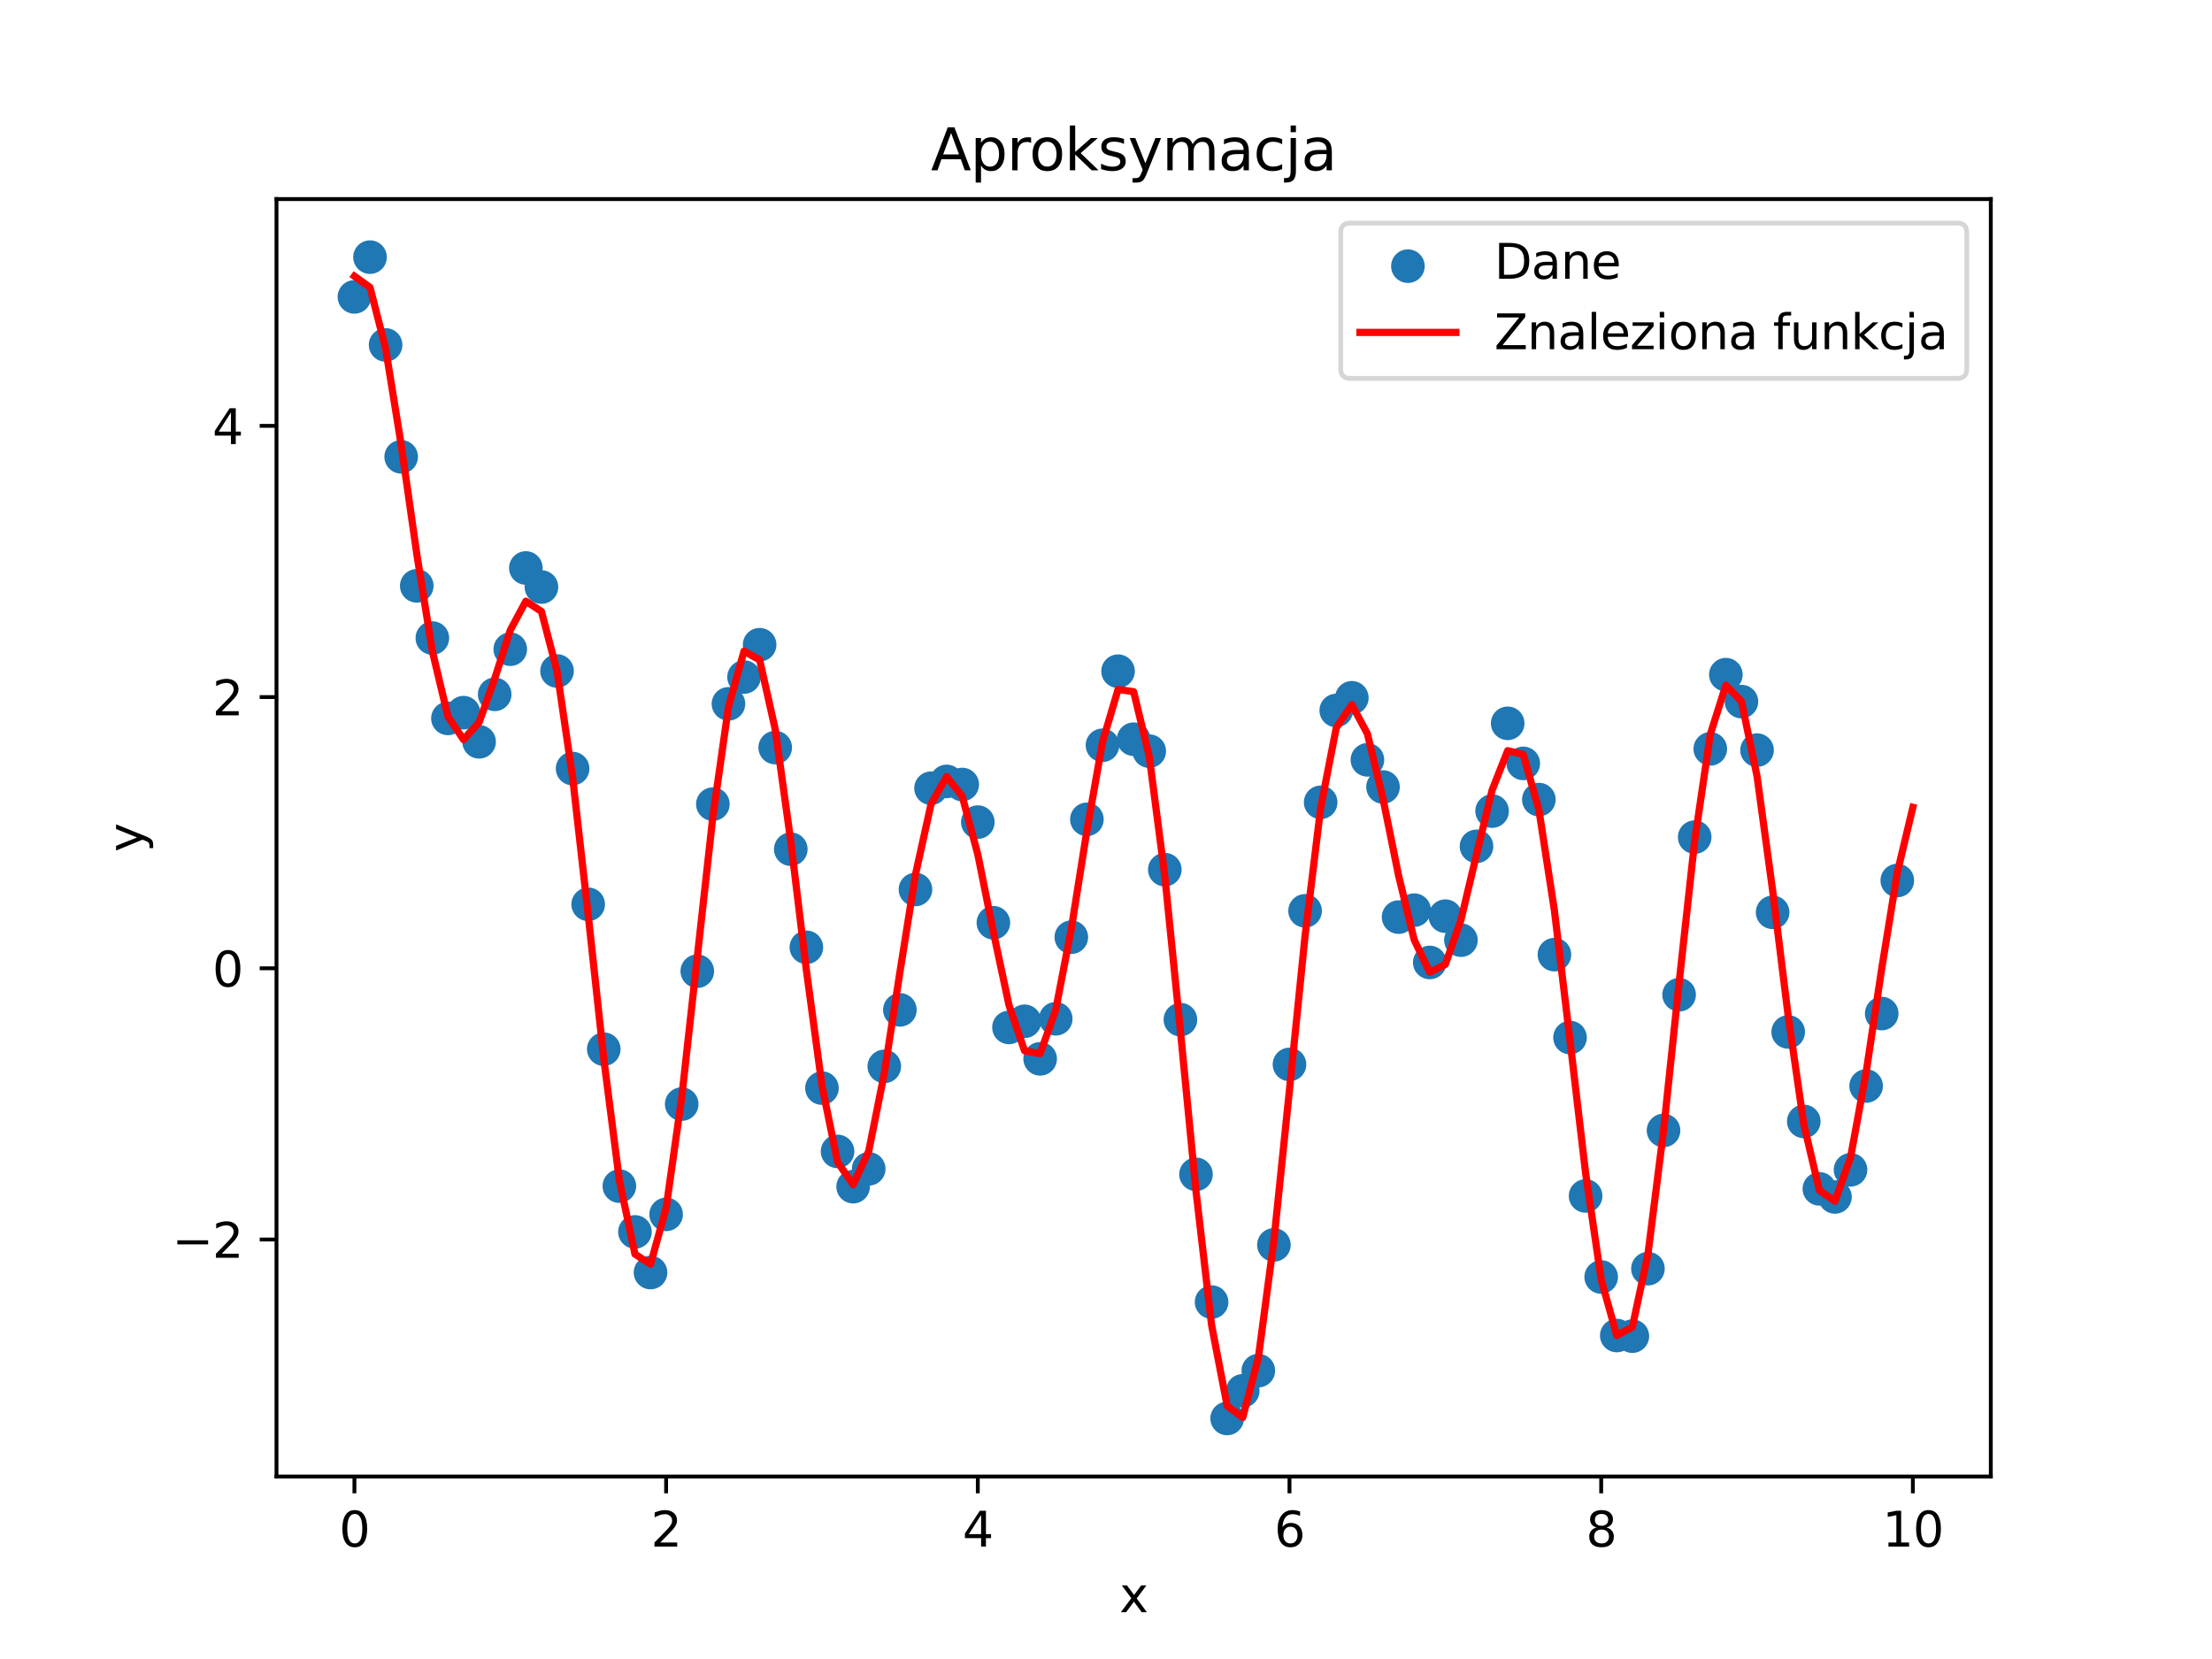 <?xml version="1.0" encoding="utf-8" standalone="no"?>
<!DOCTYPE svg PUBLIC "-//W3C//DTD SVG 1.1//EN"
  "http://www.w3.org/Graphics/SVG/1.1/DTD/svg11.dtd">
<svg xmlns:xlink="http://www.w3.org/1999/xlink" width="460.8pt" height="345.6pt" viewBox="0 0 460.8 345.6" xmlns="http://www.w3.org/2000/svg" version="1.1">
 <defs>
  <style type="text/css">*{stroke-linejoin: round; stroke-linecap: butt}</style>
 </defs>
 <g id="figure_1">
  <g id="patch_1">
   <path d="M 0 345.6 
L 460.8 345.6 
L 460.8 0 
L 0 0 
z
" style="fill: #ffffff"/>
  </g>
  <g id="axes_1">
   <g id="patch_2">
    <path d="M 57.6 307.584 
L 414.72 307.584 
L 414.72 41.472 
L 57.6 41.472 
z
" style="fill: #ffffff"/>
   </g>
   <g id="PathCollection_1">
    <defs>
     <path id="mf2fd711f4e" d="M 0 3 
C 0.796 3 1.559 2.684 2.121 2.121 
C 2.684 1.559 3 0.796 3 0 
C 3 -0.796 2.684 -1.559 2.121 -2.121 
C 1.559 -2.684 0.796 -3 0 -3 
C -0.796 -3 -1.559 -2.684 -2.121 -2.121 
C -2.684 -1.559 -3 -0.796 -3 0 
C -3 0.796 -2.684 1.559 -2.121 2.121 
C -1.559 2.684 -0.796 3 0 3 
z
" style="stroke: #1f77b4"/>
    </defs>
    <g clip-path="url(#pcce513d6cf)">
     <use xlink:href="#mf2fd711f4e" x="73.833" y="61.851" style="fill: #1f77b4; stroke: #1f77b4"/>
     <use xlink:href="#mf2fd711f4e" x="77.079" y="53.568" style="fill: #1f77b4; stroke: #1f77b4"/>
     <use xlink:href="#mf2fd711f4e" x="80.326" y="71.857" style="fill: #1f77b4; stroke: #1f77b4"/>
     <use xlink:href="#mf2fd711f4e" x="83.572" y="95.163" style="fill: #1f77b4; stroke: #1f77b4"/>
     <use xlink:href="#mf2fd711f4e" x="86.819" y="122.038" style="fill: #1f77b4; stroke: #1f77b4"/>
     <use xlink:href="#mf2fd711f4e" x="90.065" y="132.919" style="fill: #1f77b4; stroke: #1f77b4"/>
     <use xlink:href="#mf2fd711f4e" x="93.312" y="149.656" style="fill: #1f77b4; stroke: #1f77b4"/>
     <use xlink:href="#mf2fd711f4e" x="96.559" y="148.465" style="fill: #1f77b4; stroke: #1f77b4"/>
     <use xlink:href="#mf2fd711f4e" x="99.805" y="154.531" style="fill: #1f77b4; stroke: #1f77b4"/>
     <use xlink:href="#mf2fd711f4e" x="103.052" y="144.645" style="fill: #1f77b4; stroke: #1f77b4"/>
     <use xlink:href="#mf2fd711f4e" x="106.298" y="135.241" style="fill: #1f77b4; stroke: #1f77b4"/>
     <use xlink:href="#mf2fd711f4e" x="109.545" y="118.321" style="fill: #1f77b4; stroke: #1f77b4"/>
     <use xlink:href="#mf2fd711f4e" x="112.791" y="122.291" style="fill: #1f77b4; stroke: #1f77b4"/>
     <use xlink:href="#mf2fd711f4e" x="116.038" y="139.779" style="fill: #1f77b4; stroke: #1f77b4"/>
     <use xlink:href="#mf2fd711f4e" x="119.284" y="160.11" style="fill: #1f77b4; stroke: #1f77b4"/>
     <use xlink:href="#mf2fd711f4e" x="122.531" y="188.382" style="fill: #1f77b4; stroke: #1f77b4"/>
     <use xlink:href="#mf2fd711f4e" x="125.777" y="218.563" style="fill: #1f77b4; stroke: #1f77b4"/>
     <use xlink:href="#mf2fd711f4e" x="129.024" y="247.089" style="fill: #1f77b4; stroke: #1f77b4"/>
     <use xlink:href="#mf2fd711f4e" x="132.271" y="256.63" style="fill: #1f77b4; stroke: #1f77b4"/>
     <use xlink:href="#mf2fd711f4e" x="135.517" y="265.094" style="fill: #1f77b4; stroke: #1f77b4"/>
     <use xlink:href="#mf2fd711f4e" x="138.764" y="252.979" style="fill: #1f77b4; stroke: #1f77b4"/>
     <use xlink:href="#mf2fd711f4e" x="142.01" y="230.005" style="fill: #1f77b4; stroke: #1f77b4"/>
     <use xlink:href="#mf2fd711f4e" x="145.257" y="202.32" style="fill: #1f77b4; stroke: #1f77b4"/>
     <use xlink:href="#mf2fd711f4e" x="148.503" y="167.515" style="fill: #1f77b4; stroke: #1f77b4"/>
     <use xlink:href="#mf2fd711f4e" x="151.75" y="146.623" style="fill: #1f77b4; stroke: #1f77b4"/>
     <use xlink:href="#mf2fd711f4e" x="154.996" y="141.04" style="fill: #1f77b4; stroke: #1f77b4"/>
     <use xlink:href="#mf2fd711f4e" x="158.243" y="134.307" style="fill: #1f77b4; stroke: #1f77b4"/>
     <use xlink:href="#mf2fd711f4e" x="161.489" y="155.733" style="fill: #1f77b4; stroke: #1f77b4"/>
     <use xlink:href="#mf2fd711f4e" x="164.736" y="176.905" style="fill: #1f77b4; stroke: #1f77b4"/>
     <use xlink:href="#mf2fd711f4e" x="167.983" y="197.338" style="fill: #1f77b4; stroke: #1f77b4"/>
     <use xlink:href="#mf2fd711f4e" x="171.229" y="226.676" style="fill: #1f77b4; stroke: #1f77b4"/>
     <use xlink:href="#mf2fd711f4e" x="174.476" y="239.861" style="fill: #1f77b4; stroke: #1f77b4"/>
     <use xlink:href="#mf2fd711f4e" x="177.722" y="247.201" style="fill: #1f77b4; stroke: #1f77b4"/>
     <use xlink:href="#mf2fd711f4e" x="180.969" y="243.487" style="fill: #1f77b4; stroke: #1f77b4"/>
     <use xlink:href="#mf2fd711f4e" x="184.215" y="222.148" style="fill: #1f77b4; stroke: #1f77b4"/>
     <use xlink:href="#mf2fd711f4e" x="187.462" y="210.372" style="fill: #1f77b4; stroke: #1f77b4"/>
     <use xlink:href="#mf2fd711f4e" x="190.708" y="185.289" style="fill: #1f77b4; stroke: #1f77b4"/>
     <use xlink:href="#mf2fd711f4e" x="193.955" y="164.204" style="fill: #1f77b4; stroke: #1f77b4"/>
     <use xlink:href="#mf2fd711f4e" x="197.201" y="162.785" style="fill: #1f77b4; stroke: #1f77b4"/>
     <use xlink:href="#mf2fd711f4e" x="200.448" y="163.429" style="fill: #1f77b4; stroke: #1f77b4"/>
     <use xlink:href="#mf2fd711f4e" x="203.695" y="171.264" style="fill: #1f77b4; stroke: #1f77b4"/>
     <use xlink:href="#mf2fd711f4e" x="206.941" y="192.227" style="fill: #1f77b4; stroke: #1f77b4"/>
     <use xlink:href="#mf2fd711f4e" x="210.188" y="214.031" style="fill: #1f77b4; stroke: #1f77b4"/>
     <use xlink:href="#mf2fd711f4e" x="213.434" y="212.756" style="fill: #1f77b4; stroke: #1f77b4"/>
     <use xlink:href="#mf2fd711f4e" x="216.681" y="220.574" style="fill: #1f77b4; stroke: #1f77b4"/>
     <use xlink:href="#mf2fd711f4e" x="219.927" y="212.232" style="fill: #1f77b4; stroke: #1f77b4"/>
     <use xlink:href="#mf2fd711f4e" x="223.174" y="195.233" style="fill: #1f77b4; stroke: #1f77b4"/>
     <use xlink:href="#mf2fd711f4e" x="226.42" y="170.686" style="fill: #1f77b4; stroke: #1f77b4"/>
     <use xlink:href="#mf2fd711f4e" x="229.667" y="155.256" style="fill: #1f77b4; stroke: #1f77b4"/>
     <use xlink:href="#mf2fd711f4e" x="232.913" y="139.824" style="fill: #1f77b4; stroke: #1f77b4"/>
     <use xlink:href="#mf2fd711f4e" x="236.16" y="153.993" style="fill: #1f77b4; stroke: #1f77b4"/>
     <use xlink:href="#mf2fd711f4e" x="239.407" y="156.481" style="fill: #1f77b4; stroke: #1f77b4"/>
     <use xlink:href="#mf2fd711f4e" x="242.653" y="181.164" style="fill: #1f77b4; stroke: #1f77b4"/>
     <use xlink:href="#mf2fd711f4e" x="245.9" y="212.405" style="fill: #1f77b4; stroke: #1f77b4"/>
     <use xlink:href="#mf2fd711f4e" x="249.146" y="244.637" style="fill: #1f77b4; stroke: #1f77b4"/>
     <use xlink:href="#mf2fd711f4e" x="252.393" y="271.247" style="fill: #1f77b4; stroke: #1f77b4"/>
     <use xlink:href="#mf2fd711f4e" x="255.639" y="295.488" style="fill: #1f77b4; stroke: #1f77b4"/>
     <use xlink:href="#mf2fd711f4e" x="258.886" y="289.735" style="fill: #1f77b4; stroke: #1f77b4"/>
     <use xlink:href="#mf2fd711f4e" x="262.132" y="285.529" style="fill: #1f77b4; stroke: #1f77b4"/>
     <use xlink:href="#mf2fd711f4e" x="265.379" y="259.333" style="fill: #1f77b4; stroke: #1f77b4"/>
     <use xlink:href="#mf2fd711f4e" x="268.625" y="221.744" style="fill: #1f77b4; stroke: #1f77b4"/>
     <use xlink:href="#mf2fd711f4e" x="271.872" y="189.746" style="fill: #1f77b4; stroke: #1f77b4"/>
     <use xlink:href="#mf2fd711f4e" x="275.119" y="167.144" style="fill: #1f77b4; stroke: #1f77b4"/>
     <use xlink:href="#mf2fd711f4e" x="278.365" y="148.003" style="fill: #1f77b4; stroke: #1f77b4"/>
     <use xlink:href="#mf2fd711f4e" x="281.612" y="145.364" style="fill: #1f77b4; stroke: #1f77b4"/>
     <use xlink:href="#mf2fd711f4e" x="284.858" y="158.291" style="fill: #1f77b4; stroke: #1f77b4"/>
     <use xlink:href="#mf2fd711f4e" x="288.105" y="163.95" style="fill: #1f77b4; stroke: #1f77b4"/>
     <use xlink:href="#mf2fd711f4e" x="291.351" y="191.051" style="fill: #1f77b4; stroke: #1f77b4"/>
     <use xlink:href="#mf2fd711f4e" x="294.598" y="189.601" style="fill: #1f77b4; stroke: #1f77b4"/>
     <use xlink:href="#mf2fd711f4e" x="297.844" y="200.501" style="fill: #1f77b4; stroke: #1f77b4"/>
     <use xlink:href="#mf2fd711f4e" x="301.091" y="190.856" style="fill: #1f77b4; stroke: #1f77b4"/>
     <use xlink:href="#mf2fd711f4e" x="304.337" y="195.85" style="fill: #1f77b4; stroke: #1f77b4"/>
     <use xlink:href="#mf2fd711f4e" x="307.584" y="176.307" style="fill: #1f77b4; stroke: #1f77b4"/>
     <use xlink:href="#mf2fd711f4e" x="310.831" y="168.961" style="fill: #1f77b4; stroke: #1f77b4"/>
     <use xlink:href="#mf2fd711f4e" x="314.077" y="150.679" style="fill: #1f77b4; stroke: #1f77b4"/>
     <use xlink:href="#mf2fd711f4e" x="317.324" y="159.032" style="fill: #1f77b4; stroke: #1f77b4"/>
     <use xlink:href="#mf2fd711f4e" x="320.57" y="166.568" style="fill: #1f77b4; stroke: #1f77b4"/>
     <use xlink:href="#mf2fd711f4e" x="323.817" y="198.867" style="fill: #1f77b4; stroke: #1f77b4"/>
     <use xlink:href="#mf2fd711f4e" x="327.063" y="216.14" style="fill: #1f77b4; stroke: #1f77b4"/>
     <use xlink:href="#mf2fd711f4e" x="330.31" y="249.136" style="fill: #1f77b4; stroke: #1f77b4"/>
     <use xlink:href="#mf2fd711f4e" x="333.556" y="266.022" style="fill: #1f77b4; stroke: #1f77b4"/>
     <use xlink:href="#mf2fd711f4e" x="336.803" y="278.212" style="fill: #1f77b4; stroke: #1f77b4"/>
     <use xlink:href="#mf2fd711f4e" x="340.049" y="278.345" style="fill: #1f77b4; stroke: #1f77b4"/>
     <use xlink:href="#mf2fd711f4e" x="343.296" y="264.286" style="fill: #1f77b4; stroke: #1f77b4"/>
     <use xlink:href="#mf2fd711f4e" x="346.543" y="235.499" style="fill: #1f77b4; stroke: #1f77b4"/>
     <use xlink:href="#mf2fd711f4e" x="349.789" y="207.223" style="fill: #1f77b4; stroke: #1f77b4"/>
     <use xlink:href="#mf2fd711f4e" x="353.036" y="174.39" style="fill: #1f77b4; stroke: #1f77b4"/>
     <use xlink:href="#mf2fd711f4e" x="356.282" y="156.002" style="fill: #1f77b4; stroke: #1f77b4"/>
     <use xlink:href="#mf2fd711f4e" x="359.529" y="140.546" style="fill: #1f77b4; stroke: #1f77b4"/>
     <use xlink:href="#mf2fd711f4e" x="362.775" y="146.156" style="fill: #1f77b4; stroke: #1f77b4"/>
     <use xlink:href="#mf2fd711f4e" x="366.022" y="156.263" style="fill: #1f77b4; stroke: #1f77b4"/>
     <use xlink:href="#mf2fd711f4e" x="369.268" y="190.05" style="fill: #1f77b4; stroke: #1f77b4"/>
     <use xlink:href="#mf2fd711f4e" x="372.515" y="214.975" style="fill: #1f77b4; stroke: #1f77b4"/>
     <use xlink:href="#mf2fd711f4e" x="375.761" y="233.611" style="fill: #1f77b4; stroke: #1f77b4"/>
     <use xlink:href="#mf2fd711f4e" x="379.008" y="247.661" style="fill: #1f77b4; stroke: #1f77b4"/>
     <use xlink:href="#mf2fd711f4e" x="382.255" y="249.346" style="fill: #1f77b4; stroke: #1f77b4"/>
     <use xlink:href="#mf2fd711f4e" x="385.501" y="243.688" style="fill: #1f77b4; stroke: #1f77b4"/>
     <use xlink:href="#mf2fd711f4e" x="388.748" y="226.234" style="fill: #1f77b4; stroke: #1f77b4"/>
     <use xlink:href="#mf2fd711f4e" x="391.994" y="211.141" style="fill: #1f77b4; stroke: #1f77b4"/>
     <use xlink:href="#mf2fd711f4e" x="395.241" y="183.425" style="fill: #1f77b4; stroke: #1f77b4"/>
    </g>
   </g>
   <g id="matplotlib.axis_1">
    <g id="xtick_1">
     <g id="line2d_1">
      <defs>
       <path id="m72f6ae57f7" d="M 0 0 
L 0 3.5 
" style="stroke: #000000; stroke-width: 0.8"/>
      </defs>
      <g>
       <use xlink:href="#m72f6ae57f7" x="73.833" y="307.584" style="stroke: #000000; stroke-width: 0.8"/>
      </g>
     </g>
     <g id="text_1">
      <!-- 0 -->
      <g transform="translate(70.651 322.182) scale(0.1 -0.1)">
       <defs>
        <path id="DejaVuSans-30" d="M 2034 4250 
Q 1547 4250 1301 3770 
Q 1056 3291 1056 2328 
Q 1056 1369 1301 889 
Q 1547 409 2034 409 
Q 2525 409 2770 889 
Q 3016 1369 3016 2328 
Q 3016 3291 2770 3770 
Q 2525 4250 2034 4250 
z
M 2034 4750 
Q 2819 4750 3233 4129 
Q 3647 3509 3647 2328 
Q 3647 1150 3233 529 
Q 2819 -91 2034 -91 
Q 1250 -91 836 529 
Q 422 1150 422 2328 
Q 422 3509 836 4129 
Q 1250 4750 2034 4750 
z
" transform="scale(0.016)"/>
       </defs>
       <use xlink:href="#DejaVuSans-30"/>
      </g>
     </g>
    </g>
    <g id="xtick_2">
     <g id="line2d_2">
      <g>
       <use xlink:href="#m72f6ae57f7" x="138.764" y="307.584" style="stroke: #000000; stroke-width: 0.8"/>
      </g>
     </g>
     <g id="text_2">
      <!-- 2 -->
      <g transform="translate(135.582 322.182) scale(0.1 -0.1)">
       <defs>
        <path id="DejaVuSans-32" d="M 1228 531 
L 3431 531 
L 3431 0 
L 469 0 
L 469 531 
Q 828 903 1448 1529 
Q 2069 2156 2228 2338 
Q 2531 2678 2651 2914 
Q 2772 3150 2772 3378 
Q 2772 3750 2511 3984 
Q 2250 4219 1831 4219 
Q 1534 4219 1204 4116 
Q 875 4013 500 3803 
L 500 4441 
Q 881 4594 1212 4672 
Q 1544 4750 1819 4750 
Q 2544 4750 2975 4387 
Q 3406 4025 3406 3419 
Q 3406 3131 3298 2873 
Q 3191 2616 2906 2266 
Q 2828 2175 2409 1742 
Q 1991 1309 1228 531 
z
" transform="scale(0.016)"/>
       </defs>
       <use xlink:href="#DejaVuSans-32"/>
      </g>
     </g>
    </g>
    <g id="xtick_3">
     <g id="line2d_3">
      <g>
       <use xlink:href="#m72f6ae57f7" x="203.695" y="307.584" style="stroke: #000000; stroke-width: 0.8"/>
      </g>
     </g>
     <g id="text_3">
      <!-- 4 -->
      <g transform="translate(200.513 322.182) scale(0.1 -0.1)">
       <defs>
        <path id="DejaVuSans-34" d="M 2419 4116 
L 825 1625 
L 2419 1625 
L 2419 4116 
z
M 2253 4666 
L 3047 4666 
L 3047 1625 
L 3713 1625 
L 3713 1100 
L 3047 1100 
L 3047 0 
L 2419 0 
L 2419 1100 
L 313 1100 
L 313 1709 
L 2253 4666 
z
" transform="scale(0.016)"/>
       </defs>
       <use xlink:href="#DejaVuSans-34"/>
      </g>
     </g>
    </g>
    <g id="xtick_4">
     <g id="line2d_4">
      <g>
       <use xlink:href="#m72f6ae57f7" x="268.625" y="307.584" style="stroke: #000000; stroke-width: 0.8"/>
      </g>
     </g>
     <g id="text_4">
      <!-- 6 -->
      <g transform="translate(265.444 322.182) scale(0.1 -0.1)">
       <defs>
        <path id="DejaVuSans-36" d="M 2113 2584 
Q 1688 2584 1439 2293 
Q 1191 2003 1191 1497 
Q 1191 994 1439 701 
Q 1688 409 2113 409 
Q 2538 409 2786 701 
Q 3034 994 3034 1497 
Q 3034 2003 2786 2293 
Q 2538 2584 2113 2584 
z
M 3366 4563 
L 3366 3988 
Q 3128 4100 2886 4159 
Q 2644 4219 2406 4219 
Q 1781 4219 1451 3797 
Q 1122 3375 1075 2522 
Q 1259 2794 1537 2939 
Q 1816 3084 2150 3084 
Q 2853 3084 3261 2657 
Q 3669 2231 3669 1497 
Q 3669 778 3244 343 
Q 2819 -91 2113 -91 
Q 1303 -91 875 529 
Q 447 1150 447 2328 
Q 447 3434 972 4092 
Q 1497 4750 2381 4750 
Q 2619 4750 2861 4703 
Q 3103 4656 3366 4563 
z
" transform="scale(0.016)"/>
       </defs>
       <use xlink:href="#DejaVuSans-36"/>
      </g>
     </g>
    </g>
    <g id="xtick_5">
     <g id="line2d_5">
      <g>
       <use xlink:href="#m72f6ae57f7" x="333.556" y="307.584" style="stroke: #000000; stroke-width: 0.8"/>
      </g>
     </g>
     <g id="text_5">
      <!-- 8 -->
      <g transform="translate(330.375 322.182) scale(0.1 -0.1)">
       <defs>
        <path id="DejaVuSans-38" d="M 2034 2216 
Q 1584 2216 1326 1975 
Q 1069 1734 1069 1313 
Q 1069 891 1326 650 
Q 1584 409 2034 409 
Q 2484 409 2743 651 
Q 3003 894 3003 1313 
Q 3003 1734 2745 1975 
Q 2488 2216 2034 2216 
z
M 1403 2484 
Q 997 2584 770 2862 
Q 544 3141 544 3541 
Q 544 4100 942 4425 
Q 1341 4750 2034 4750 
Q 2731 4750 3128 4425 
Q 3525 4100 3525 3541 
Q 3525 3141 3298 2862 
Q 3072 2584 2669 2484 
Q 3125 2378 3379 2068 
Q 3634 1759 3634 1313 
Q 3634 634 3220 271 
Q 2806 -91 2034 -91 
Q 1263 -91 848 271 
Q 434 634 434 1313 
Q 434 1759 690 2068 
Q 947 2378 1403 2484 
z
M 1172 3481 
Q 1172 3119 1398 2916 
Q 1625 2713 2034 2713 
Q 2441 2713 2670 2916 
Q 2900 3119 2900 3481 
Q 2900 3844 2670 4047 
Q 2441 4250 2034 4250 
Q 1625 4250 1398 4047 
Q 1172 3844 1172 3481 
z
" transform="scale(0.016)"/>
       </defs>
       <use xlink:href="#DejaVuSans-38"/>
      </g>
     </g>
    </g>
    <g id="xtick_6">
     <g id="line2d_6">
      <g>
       <use xlink:href="#m72f6ae57f7" x="398.487" y="307.584" style="stroke: #000000; stroke-width: 0.8"/>
      </g>
     </g>
     <g id="text_6">
      <!-- 10 -->
      <g transform="translate(392.125 322.182) scale(0.1 -0.1)">
       <defs>
        <path id="DejaVuSans-31" d="M 794 531 
L 1825 531 
L 1825 4091 
L 703 3866 
L 703 4441 
L 1819 4666 
L 2450 4666 
L 2450 531 
L 3481 531 
L 3481 0 
L 794 0 
L 794 531 
z
" transform="scale(0.016)"/>
       </defs>
       <use xlink:href="#DejaVuSans-31"/>
       <use xlink:href="#DejaVuSans-30" x="63.623"/>
      </g>
     </g>
    </g>
    <g id="text_7">
     <!-- x -->
     <g transform="translate(233.201 335.861) scale(0.1 -0.1)">
      <defs>
       <path id="DejaVuSans-78" d="M 3513 3500 
L 2247 1797 
L 3578 0 
L 2900 0 
L 1881 1375 
L 863 0 
L 184 0 
L 1544 1831 
L 300 3500 
L 978 3500 
L 1906 2253 
L 2834 3500 
L 3513 3500 
z
" transform="scale(0.016)"/>
      </defs>
      <use xlink:href="#DejaVuSans-78"/>
     </g>
    </g>
   </g>
   <g id="matplotlib.axis_2">
    <g id="ytick_1">
     <g id="line2d_7">
      <defs>
       <path id="m321b74945d" d="M 0 0 
L -3.5 0 
" style="stroke: #000000; stroke-width: 0.8"/>
      </defs>
      <g>
       <use xlink:href="#m321b74945d" x="57.6" y="258.214" style="stroke: #000000; stroke-width: 0.8"/>
      </g>
     </g>
     <g id="text_8">
      <!-- −2 -->
      <g transform="translate(35.858 262.013) scale(0.1 -0.1)">
       <defs>
        <path id="DejaVuSans-2212" d="M 678 2272 
L 4684 2272 
L 4684 1741 
L 678 1741 
L 678 2272 
z
" transform="scale(0.016)"/>
       </defs>
       <use xlink:href="#DejaVuSans-2212"/>
       <use xlink:href="#DejaVuSans-32" x="83.789"/>
      </g>
     </g>
    </g>
    <g id="ytick_2">
     <g id="line2d_8">
      <g>
       <use xlink:href="#m321b74945d" x="57.6" y="201.713" style="stroke: #000000; stroke-width: 0.8"/>
      </g>
     </g>
     <g id="text_9">
      <!-- 0 -->
      <g transform="translate(44.237 205.513) scale(0.1 -0.1)">
       <use xlink:href="#DejaVuSans-30"/>
      </g>
     </g>
    </g>
    <g id="ytick_3">
     <g id="line2d_9">
      <g>
       <use xlink:href="#m321b74945d" x="57.6" y="145.213" style="stroke: #000000; stroke-width: 0.8"/>
      </g>
     </g>
     <g id="text_10">
      <!-- 2 -->
      <g transform="translate(44.237 149.012) scale(0.1 -0.1)">
       <use xlink:href="#DejaVuSans-32"/>
      </g>
     </g>
    </g>
    <g id="ytick_4">
     <g id="line2d_10">
      <g>
       <use xlink:href="#m321b74945d" x="57.6" y="88.713" style="stroke: #000000; stroke-width: 0.8"/>
      </g>
     </g>
     <g id="text_11">
      <!-- 4 -->
      <g transform="translate(44.237 92.512) scale(0.1 -0.1)">
       <use xlink:href="#DejaVuSans-34"/>
      </g>
     </g>
    </g>
    <g id="text_12">
     <!-- y -->
     <g transform="translate(29.778 177.487) rotate(-90) scale(0.1 -0.1)">
      <defs>
       <path id="DejaVuSans-79" d="M 2059 -325 
Q 1816 -950 1584 -1140 
Q 1353 -1331 966 -1331 
L 506 -1331 
L 506 -850 
L 844 -850 
Q 1081 -850 1212 -737 
Q 1344 -625 1503 -206 
L 1606 56 
L 191 3500 
L 800 3500 
L 1894 763 
L 2988 3500 
L 3597 3500 
L 2059 -325 
z
" transform="scale(0.016)"/>
      </defs>
      <use xlink:href="#DejaVuSans-79"/>
     </g>
    </g>
   </g>
   <g id="line2d_11">
    <path d="M 73.833 57.544 
L 77.079 59.866 
L 80.326 72.565 
L 83.572 92.64 
L 86.819 115.377 
L 90.065 135.646 
L 93.312 149.262 
L 96.559 154.068 
L 99.805 150.482 
L 103.052 141.372 
L 106.298 131.285 
L 109.545 125.24 
L 112.791 127.372 
L 116.038 139.794 
L 119.284 161.941 
L 122.531 190.592 
L 125.777 220.555 
L 129.024 245.875 
L 132.271 261.255 
L 135.517 263.356 
L 138.764 251.658 
L 142.01 228.656 
L 145.257 199.344 
L 148.503 170.106 
L 151.75 147.263 
L 154.996 135.637 
L 158.243 137.461 
L 161.489 151.904 
L 164.736 175.31 
L 167.983 202.101 
L 171.229 226.12 
L 174.476 242.079 
L 177.722 246.785 
L 180.969 239.828 
L 184.215 223.586 
L 187.462 202.56 
L 190.708 182.192 
L 193.955 167.489 
L 197.201 161.772 
L 200.448 165.877 
L 203.695 177.991 
L 206.941 194.168 
L 210.188 209.389 
L 213.434 218.902 
L 216.681 219.49 
L 219.927 210.373 
L 223.174 193.481 
L 226.42 173.049 
L 229.667 154.605 
L 232.913 143.616 
L 236.16 144.099 
L 239.407 157.56 
L 242.653 182.518 
L 245.9 214.733 
L 249.146 248.105 
L 252.393 276.027 
L 255.639 292.875 
L 258.886 295.282 
L 262.132 282.891 
L 265.379 258.41 
L 268.625 226.964 
L 271.872 194.888 
L 275.119 168.276 
L 278.365 151.605 
L 281.612 146.789 
L 284.858 152.867 
L 288.105 166.388 
L 291.351 182.401 
L 294.598 195.776 
L 297.844 202.543 
L 301.091 200.903 
L 304.337 191.666 
L 307.584 178.006 
L 310.831 164.601 
L 314.077 156.378 
L 317.324 157.169 
L 320.57 168.635 
L 323.817 189.717 
L 327.063 216.773 
L 330.31 244.367 
L 333.556 266.532 
L 336.803 278.201 
L 340.049 276.449 
L 343.296 261.254 
L 346.543 235.571 
L 349.789 204.707 
L 353.036 175.13 
L 356.282 152.994 
L 359.529 142.74 
L 362.775 146.09 
L 366.022 161.695 
L 369.268 185.49 
L 372.515 211.693 
L 375.761 234.187 
L 379.008 247.96 
L 382.255 250.249 
L 385.501 241.129 
L 388.748 223.394 
L 391.994 201.792 
L 395.241 181.787 
L 398.487 168.178 
" clip-path="url(#pcce513d6cf)" style="fill: none; stroke: #ff0000; stroke-width: 1.5; stroke-linecap: square"/>
   </g>
   <g id="patch_3">
    <path d="M 57.6 307.584 
L 57.6 41.472 
" style="fill: none; stroke: #000000; stroke-width: 0.8; stroke-linejoin: miter; stroke-linecap: square"/>
   </g>
   <g id="patch_4">
    <path d="M 414.72 307.584 
L 414.72 41.472 
" style="fill: none; stroke: #000000; stroke-width: 0.8; stroke-linejoin: miter; stroke-linecap: square"/>
   </g>
   <g id="patch_5">
    <path d="M 57.6 307.584 
L 414.72 307.584 
" style="fill: none; stroke: #000000; stroke-width: 0.8; stroke-linejoin: miter; stroke-linecap: square"/>
   </g>
   <g id="patch_6">
    <path d="M 57.6 41.472 
L 414.72 41.472 
" style="fill: none; stroke: #000000; stroke-width: 0.8; stroke-linejoin: miter; stroke-linecap: square"/>
   </g>
   <g id="text_13">
    <!-- Aproksymacja -->
    <g transform="translate(193.928 35.472) scale(0.12 -0.12)">
     <defs>
      <path id="DejaVuSans-41" d="M 2188 4044 
L 1331 1722 
L 3047 1722 
L 2188 4044 
z
M 1831 4666 
L 2547 4666 
L 4325 0 
L 3669 0 
L 3244 1197 
L 1141 1197 
L 716 0 
L 50 0 
L 1831 4666 
z
" transform="scale(0.016)"/>
      <path id="DejaVuSans-70" d="M 1159 525 
L 1159 -1331 
L 581 -1331 
L 581 3500 
L 1159 3500 
L 1159 2969 
Q 1341 3281 1617 3432 
Q 1894 3584 2278 3584 
Q 2916 3584 3314 3078 
Q 3713 2572 3713 1747 
Q 3713 922 3314 415 
Q 2916 -91 2278 -91 
Q 1894 -91 1617 61 
Q 1341 213 1159 525 
z
M 3116 1747 
Q 3116 2381 2855 2742 
Q 2594 3103 2138 3103 
Q 1681 3103 1420 2742 
Q 1159 2381 1159 1747 
Q 1159 1113 1420 752 
Q 1681 391 2138 391 
Q 2594 391 2855 752 
Q 3116 1113 3116 1747 
z
" transform="scale(0.016)"/>
      <path id="DejaVuSans-72" d="M 2631 2963 
Q 2534 3019 2420 3045 
Q 2306 3072 2169 3072 
Q 1681 3072 1420 2755 
Q 1159 2438 1159 1844 
L 1159 0 
L 581 0 
L 581 3500 
L 1159 3500 
L 1159 2956 
Q 1341 3275 1631 3429 
Q 1922 3584 2338 3584 
Q 2397 3584 2469 3576 
Q 2541 3569 2628 3553 
L 2631 2963 
z
" transform="scale(0.016)"/>
      <path id="DejaVuSans-6f" d="M 1959 3097 
Q 1497 3097 1228 2736 
Q 959 2375 959 1747 
Q 959 1119 1226 758 
Q 1494 397 1959 397 
Q 2419 397 2687 759 
Q 2956 1122 2956 1747 
Q 2956 2369 2687 2733 
Q 2419 3097 1959 3097 
z
M 1959 3584 
Q 2709 3584 3137 3096 
Q 3566 2609 3566 1747 
Q 3566 888 3137 398 
Q 2709 -91 1959 -91 
Q 1206 -91 779 398 
Q 353 888 353 1747 
Q 353 2609 779 3096 
Q 1206 3584 1959 3584 
z
" transform="scale(0.016)"/>
      <path id="DejaVuSans-6b" d="M 581 4863 
L 1159 4863 
L 1159 1991 
L 2875 3500 
L 3609 3500 
L 1753 1863 
L 3688 0 
L 2938 0 
L 1159 1709 
L 1159 0 
L 581 0 
L 581 4863 
z
" transform="scale(0.016)"/>
      <path id="DejaVuSans-73" d="M 2834 3397 
L 2834 2853 
Q 2591 2978 2328 3040 
Q 2066 3103 1784 3103 
Q 1356 3103 1142 2972 
Q 928 2841 928 2578 
Q 928 2378 1081 2264 
Q 1234 2150 1697 2047 
L 1894 2003 
Q 2506 1872 2764 1633 
Q 3022 1394 3022 966 
Q 3022 478 2636 193 
Q 2250 -91 1575 -91 
Q 1294 -91 989 -36 
Q 684 19 347 128 
L 347 722 
Q 666 556 975 473 
Q 1284 391 1588 391 
Q 1994 391 2212 530 
Q 2431 669 2431 922 
Q 2431 1156 2273 1281 
Q 2116 1406 1581 1522 
L 1381 1569 
Q 847 1681 609 1914 
Q 372 2147 372 2553 
Q 372 3047 722 3315 
Q 1072 3584 1716 3584 
Q 2034 3584 2315 3537 
Q 2597 3491 2834 3397 
z
" transform="scale(0.016)"/>
      <path id="DejaVuSans-6d" d="M 3328 2828 
Q 3544 3216 3844 3400 
Q 4144 3584 4550 3584 
Q 5097 3584 5394 3201 
Q 5691 2819 5691 2113 
L 5691 0 
L 5113 0 
L 5113 2094 
Q 5113 2597 4934 2840 
Q 4756 3084 4391 3084 
Q 3944 3084 3684 2787 
Q 3425 2491 3425 1978 
L 3425 0 
L 2847 0 
L 2847 2094 
Q 2847 2600 2669 2842 
Q 2491 3084 2119 3084 
Q 1678 3084 1418 2786 
Q 1159 2488 1159 1978 
L 1159 0 
L 581 0 
L 581 3500 
L 1159 3500 
L 1159 2956 
Q 1356 3278 1631 3431 
Q 1906 3584 2284 3584 
Q 2666 3584 2933 3390 
Q 3200 3197 3328 2828 
z
" transform="scale(0.016)"/>
      <path id="DejaVuSans-61" d="M 2194 1759 
Q 1497 1759 1228 1600 
Q 959 1441 959 1056 
Q 959 750 1161 570 
Q 1363 391 1709 391 
Q 2188 391 2477 730 
Q 2766 1069 2766 1631 
L 2766 1759 
L 2194 1759 
z
M 3341 1997 
L 3341 0 
L 2766 0 
L 2766 531 
Q 2569 213 2275 61 
Q 1981 -91 1556 -91 
Q 1019 -91 701 211 
Q 384 513 384 1019 
Q 384 1609 779 1909 
Q 1175 2209 1959 2209 
L 2766 2209 
L 2766 2266 
Q 2766 2663 2505 2880 
Q 2244 3097 1772 3097 
Q 1472 3097 1187 3025 
Q 903 2953 641 2809 
L 641 3341 
Q 956 3463 1253 3523 
Q 1550 3584 1831 3584 
Q 2591 3584 2966 3190 
Q 3341 2797 3341 1997 
z
" transform="scale(0.016)"/>
      <path id="DejaVuSans-63" d="M 3122 3366 
L 3122 2828 
Q 2878 2963 2633 3030 
Q 2388 3097 2138 3097 
Q 1578 3097 1268 2742 
Q 959 2388 959 1747 
Q 959 1106 1268 751 
Q 1578 397 2138 397 
Q 2388 397 2633 464 
Q 2878 531 3122 666 
L 3122 134 
Q 2881 22 2623 -34 
Q 2366 -91 2075 -91 
Q 1284 -91 818 406 
Q 353 903 353 1747 
Q 353 2603 823 3093 
Q 1294 3584 2113 3584 
Q 2378 3584 2631 3529 
Q 2884 3475 3122 3366 
z
" transform="scale(0.016)"/>
      <path id="DejaVuSans-6a" d="M 603 3500 
L 1178 3500 
L 1178 -63 
Q 1178 -731 923 -1031 
Q 669 -1331 103 -1331 
L -116 -1331 
L -116 -844 
L 38 -844 
Q 366 -844 484 -692 
Q 603 -541 603 -63 
L 603 3500 
z
M 603 4863 
L 1178 4863 
L 1178 4134 
L 603 4134 
L 603 4863 
z
" transform="scale(0.016)"/>
     </defs>
     <use xlink:href="#DejaVuSans-41"/>
     <use xlink:href="#DejaVuSans-70" x="68.408"/>
     <use xlink:href="#DejaVuSans-72" x="131.885"/>
     <use xlink:href="#DejaVuSans-6f" x="170.748"/>
     <use xlink:href="#DejaVuSans-6b" x="231.93"/>
     <use xlink:href="#DejaVuSans-73" x="289.84"/>
     <use xlink:href="#DejaVuSans-79" x="341.939"/>
     <use xlink:href="#DejaVuSans-6d" x="401.119"/>
     <use xlink:href="#DejaVuSans-61" x="498.531"/>
     <use xlink:href="#DejaVuSans-63" x="559.811"/>
     <use xlink:href="#DejaVuSans-6a" x="614.791"/>
     <use xlink:href="#DejaVuSans-61" x="642.574"/>
    </g>
   </g>
   <g id="legend_1">
    <g id="patch_7">
     <path d="M 281.293 78.828 
L 407.72 78.828 
Q 409.72 78.828 409.72 76.828 
L 409.72 48.472 
Q 409.72 46.472 407.72 46.472 
L 281.293 46.472 
Q 279.293 46.472 279.293 48.472 
L 279.293 76.828 
Q 279.293 78.828 281.293 78.828 
z
" style="fill: #ffffff; opacity: 0.8; stroke: #cccccc; stroke-linejoin: miter"/>
    </g>
    <g id="PathCollection_2">
     <g>
      <use xlink:href="#mf2fd711f4e" x="293.293" y="55.445" style="fill: #1f77b4; stroke: #1f77b4"/>
     </g>
    </g>
    <g id="text_14">
     <!-- Dane -->
     <g transform="translate(311.293 58.07) scale(0.1 -0.1)">
      <defs>
       <path id="DejaVuSans-44" d="M 1259 4147 
L 1259 519 
L 2022 519 
Q 2988 519 3436 956 
Q 3884 1394 3884 2338 
Q 3884 3275 3436 3711 
Q 2988 4147 2022 4147 
L 1259 4147 
z
M 628 4666 
L 1925 4666 
Q 3281 4666 3915 4102 
Q 4550 3538 4550 2338 
Q 4550 1131 3912 565 
Q 3275 0 1925 0 
L 628 0 
L 628 4666 
z
" transform="scale(0.016)"/>
       <path id="DejaVuSans-6e" d="M 3513 2113 
L 3513 0 
L 2938 0 
L 2938 2094 
Q 2938 2591 2744 2837 
Q 2550 3084 2163 3084 
Q 1697 3084 1428 2787 
Q 1159 2491 1159 1978 
L 1159 0 
L 581 0 
L 581 3500 
L 1159 3500 
L 1159 2956 
Q 1366 3272 1645 3428 
Q 1925 3584 2291 3584 
Q 2894 3584 3203 3211 
Q 3513 2838 3513 2113 
z
" transform="scale(0.016)"/>
       <path id="DejaVuSans-65" d="M 3597 1894 
L 3597 1613 
L 953 1613 
Q 991 1019 1311 708 
Q 1631 397 2203 397 
Q 2534 397 2845 478 
Q 3156 559 3463 722 
L 3463 178 
Q 3153 47 2828 -22 
Q 2503 -91 2169 -91 
Q 1331 -91 842 396 
Q 353 884 353 1716 
Q 353 2575 817 3079 
Q 1281 3584 2069 3584 
Q 2775 3584 3186 3129 
Q 3597 2675 3597 1894 
z
M 3022 2063 
Q 3016 2534 2758 2815 
Q 2500 3097 2075 3097 
Q 1594 3097 1305 2825 
Q 1016 2553 972 2059 
L 3022 2063 
z
" transform="scale(0.016)"/>
      </defs>
      <use xlink:href="#DejaVuSans-44"/>
      <use xlink:href="#DejaVuSans-61" x="77.002"/>
      <use xlink:href="#DejaVuSans-6e" x="138.281"/>
      <use xlink:href="#DejaVuSans-65" x="201.66"/>
     </g>
    </g>
    <g id="line2d_12">
     <path d="M 283.293 69.249 
L 293.293 69.249 
L 303.293 69.249 
" style="fill: none; stroke: #ff0000; stroke-width: 1.5; stroke-linecap: square"/>
    </g>
    <g id="text_15">
     <!-- Znaleziona funkcja -->
     <g transform="translate(311.293 72.749) scale(0.1 -0.1)">
      <defs>
       <path id="DejaVuSans-5a" d="M 359 4666 
L 4025 4666 
L 4025 4184 
L 1075 531 
L 4097 531 
L 4097 0 
L 288 0 
L 288 481 
L 3238 4134 
L 359 4134 
L 359 4666 
z
" transform="scale(0.016)"/>
       <path id="DejaVuSans-6c" d="M 603 4863 
L 1178 4863 
L 1178 0 
L 603 0 
L 603 4863 
z
" transform="scale(0.016)"/>
       <path id="DejaVuSans-7a" d="M 353 3500 
L 3084 3500 
L 3084 2975 
L 922 459 
L 3084 459 
L 3084 0 
L 275 0 
L 275 525 
L 2438 3041 
L 353 3041 
L 353 3500 
z
" transform="scale(0.016)"/>
       <path id="DejaVuSans-69" d="M 603 3500 
L 1178 3500 
L 1178 0 
L 603 0 
L 603 3500 
z
M 603 4863 
L 1178 4863 
L 1178 4134 
L 603 4134 
L 603 4863 
z
" transform="scale(0.016)"/>
       <path id="DejaVuSans-20" transform="scale(0.016)"/>
       <path id="DejaVuSans-66" d="M 2375 4863 
L 2375 4384 
L 1825 4384 
Q 1516 4384 1395 4259 
Q 1275 4134 1275 3809 
L 1275 3500 
L 2222 3500 
L 2222 3053 
L 1275 3053 
L 1275 0 
L 697 0 
L 697 3053 
L 147 3053 
L 147 3500 
L 697 3500 
L 697 3744 
Q 697 4328 969 4595 
Q 1241 4863 1831 4863 
L 2375 4863 
z
" transform="scale(0.016)"/>
       <path id="DejaVuSans-75" d="M 544 1381 
L 544 3500 
L 1119 3500 
L 1119 1403 
Q 1119 906 1312 657 
Q 1506 409 1894 409 
Q 2359 409 2629 706 
Q 2900 1003 2900 1516 
L 2900 3500 
L 3475 3500 
L 3475 0 
L 2900 0 
L 2900 538 
Q 2691 219 2414 64 
Q 2138 -91 1772 -91 
Q 1169 -91 856 284 
Q 544 659 544 1381 
z
M 1991 3584 
L 1991 3584 
z
" transform="scale(0.016)"/>
      </defs>
      <use xlink:href="#DejaVuSans-5a"/>
      <use xlink:href="#DejaVuSans-6e" x="68.506"/>
      <use xlink:href="#DejaVuSans-61" x="131.885"/>
      <use xlink:href="#DejaVuSans-6c" x="193.164"/>
      <use xlink:href="#DejaVuSans-65" x="220.947"/>
      <use xlink:href="#DejaVuSans-7a" x="282.471"/>
      <use xlink:href="#DejaVuSans-69" x="334.961"/>
      <use xlink:href="#DejaVuSans-6f" x="362.744"/>
      <use xlink:href="#DejaVuSans-6e" x="423.926"/>
      <use xlink:href="#DejaVuSans-61" x="487.305"/>
      <use xlink:href="#DejaVuSans-20" x="548.584"/>
      <use xlink:href="#DejaVuSans-66" x="580.371"/>
      <use xlink:href="#DejaVuSans-75" x="615.576"/>
      <use xlink:href="#DejaVuSans-6e" x="678.955"/>
      <use xlink:href="#DejaVuSans-6b" x="742.334"/>
      <use xlink:href="#DejaVuSans-63" x="800.244"/>
      <use xlink:href="#DejaVuSans-6a" x="855.225"/>
      <use xlink:href="#DejaVuSans-61" x="883.008"/>
     </g>
    </g>
   </g>
  </g>
 </g>
 <defs>
  <clipPath id="pcce513d6cf">
   <rect x="57.6" y="41.472" width="357.12" height="266.112"/>
  </clipPath>
 </defs>
</svg>
